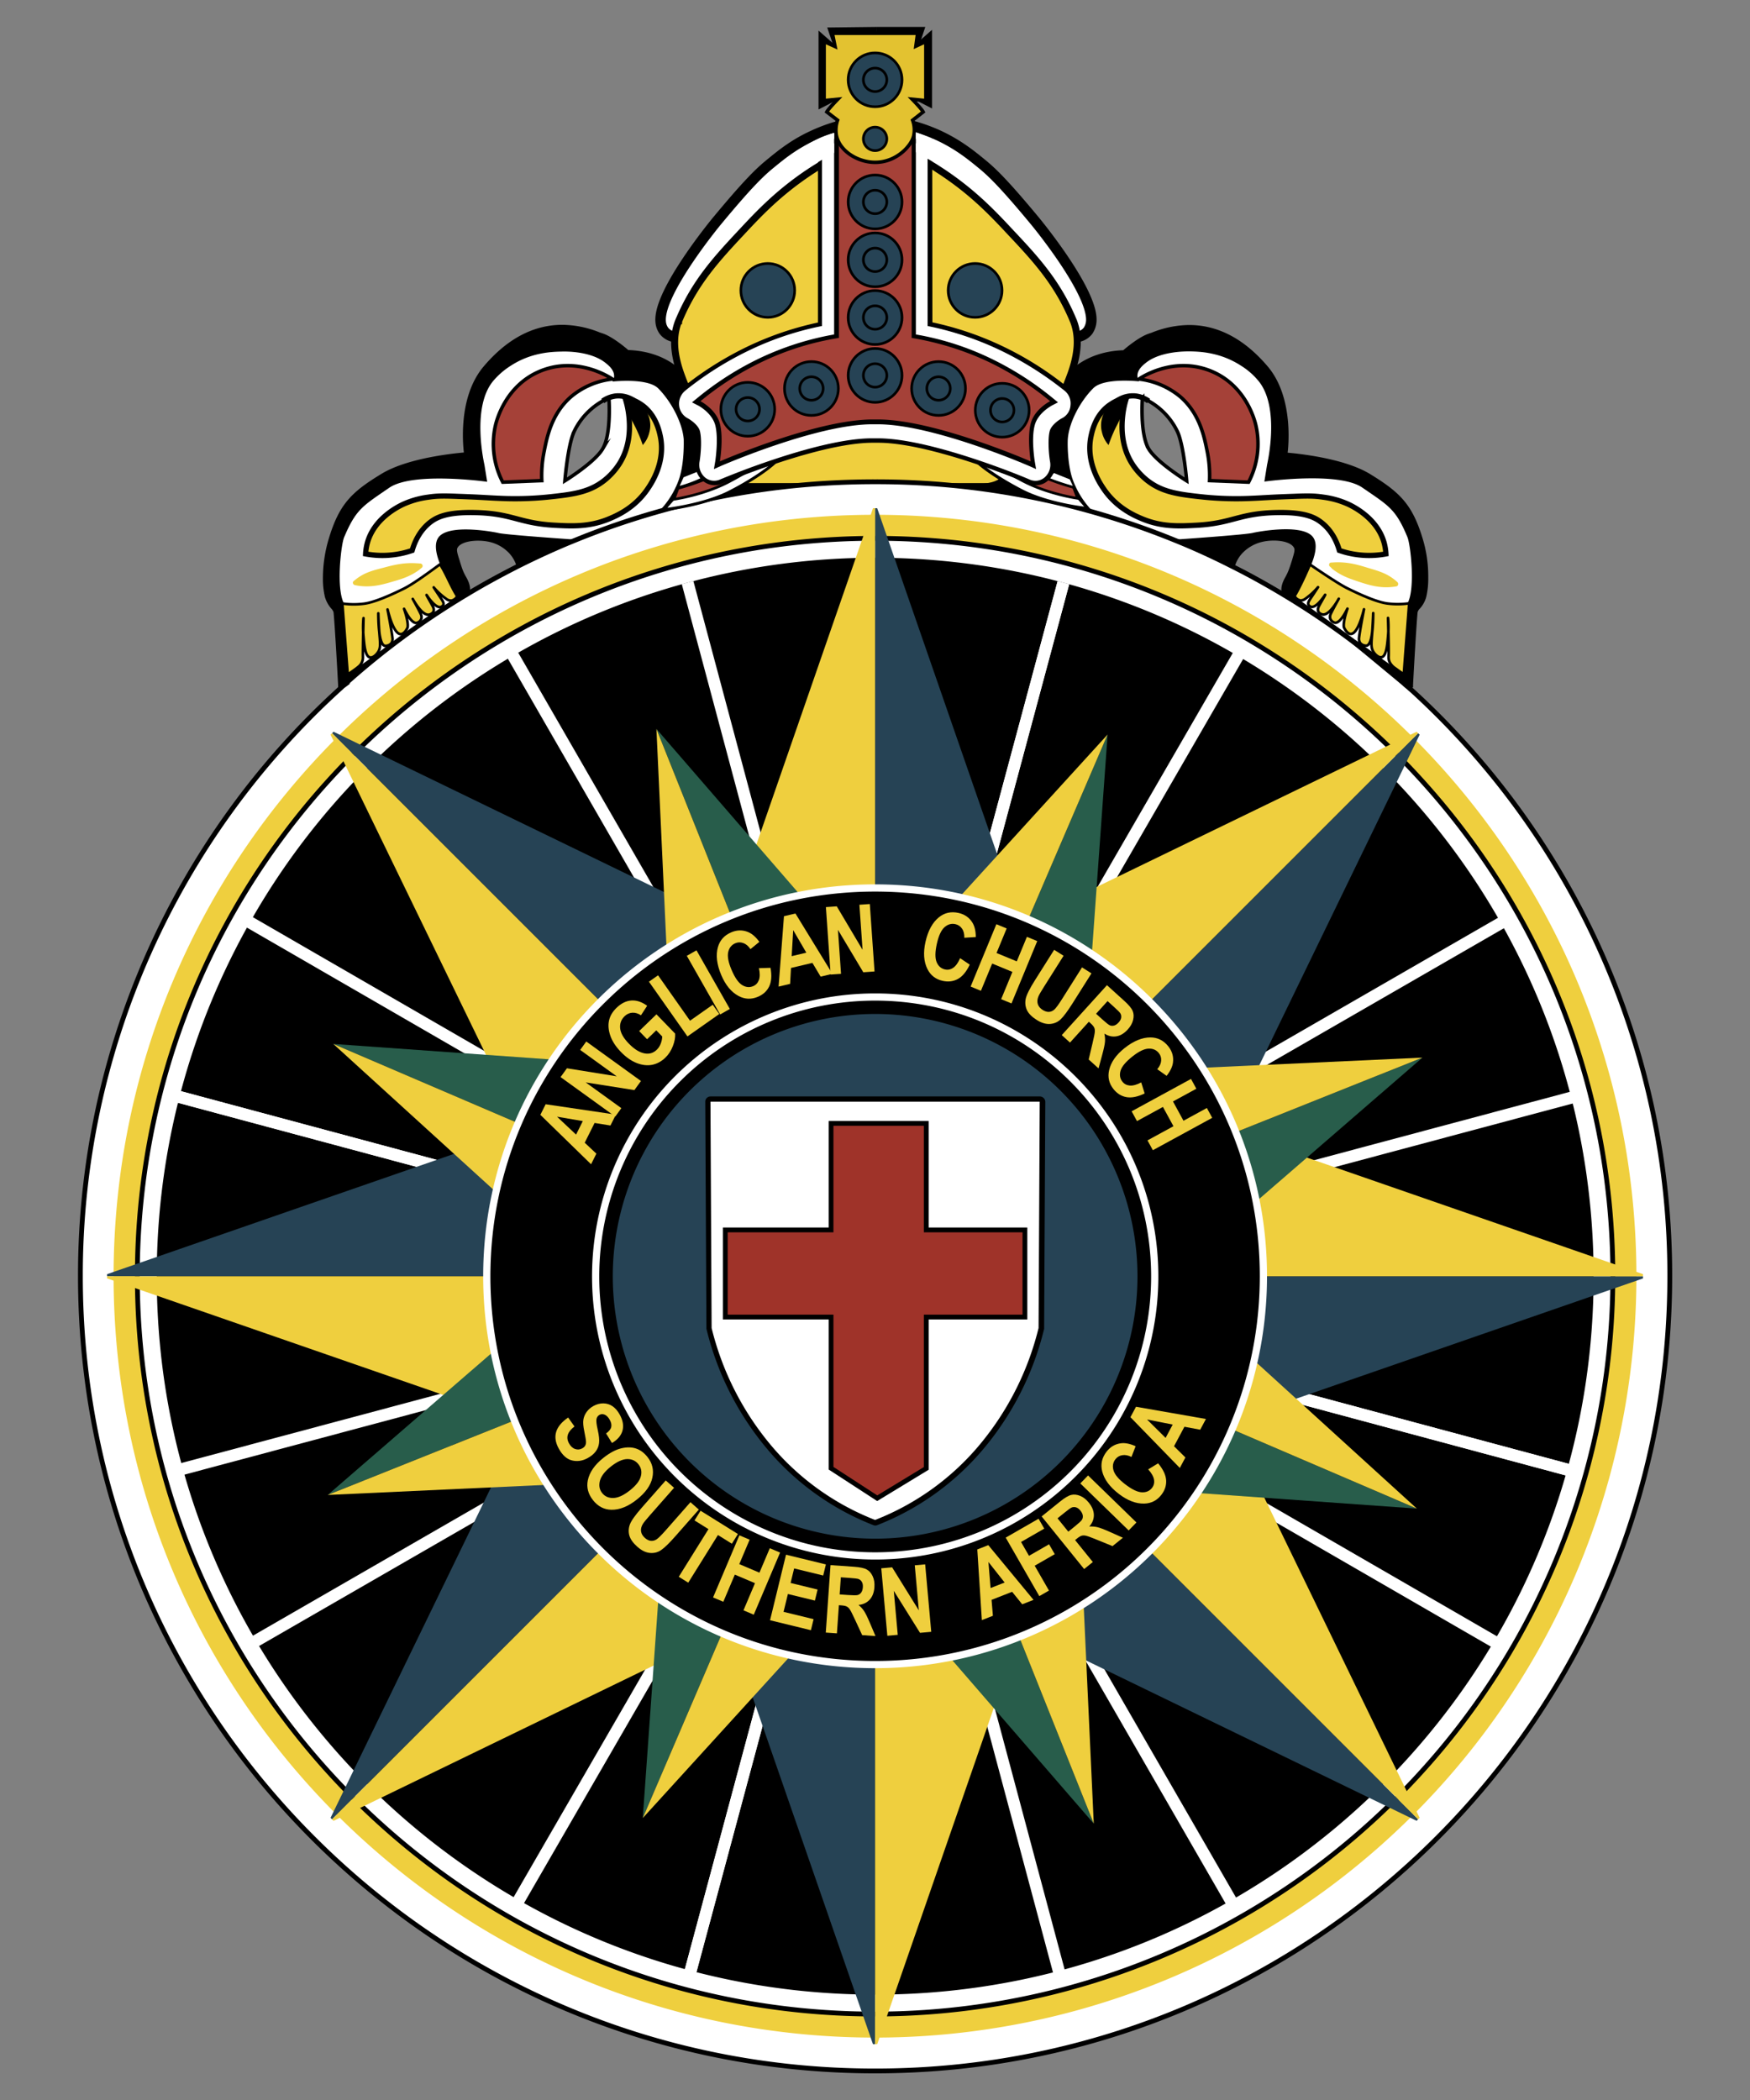 <svg xmlns="http://www.w3.org/2000/svg" id="Layer_1" width="1000" height="1200" version="1.1" viewBox="0 0 1000 1200"><rect x="0" y="0" width="1000" height="1200" fill="#808080" stroke="none"/><defs id="defs4"><style>.cls-1,.cls-40{fill:#fff}.cls-3,.cls-35,.cls-36,.cls-37,.cls-38,.cls-39,.cls-40,.cls-42{stroke:#000}.cls-3,.cls-35,.cls-36,.cls-37,.cls-39,.cls-40,.cls-42,.cls-5{stroke-miterlimit:10}.cls-37{stroke-width:2px}.cls-3,.cls-36,.cls-38,.cls-9{fill:#efcf3e}.cls-3{stroke-width:4px}.cls-39,.cls-5{fill:none}.cls-5{stroke:#fff;stroke-width:6.86px}.cls-42,.cls-8{fill:#264355}.cls-10{fill:#285d4b}.cls-35,.cls-37{fill:#a54138}.cls-35,.cls-38,.cls-42{stroke-width:1.5px}.cls-36,.cls-39{stroke-width:3px}.cls-38{stroke-linecap:round;stroke-linejoin:round}</style></defs><g id="g298" style="stroke-width:.91" transform="matrix(1.099 0 0 1.099 -159.347 -60)"><path id="path8" d="M883.9 335.1c-5.3-17.6-11.4-23.7-27.1-33.3-14-8.5-39.6-10.7-43.3-11 .5-3.7 3.3-29.1-9.9-44.9-12-14.2-25.5-21.4-40.3-21.4a52.1 52.1 0 0 0-19.1 3.9l-1.5.5c-5.2 1.7-12.3 7.8-13.3 8.7-9.6.3-17.7 3-24.2 7.8-.8.6-1.6 1.3-2.3 1.9 2.3-6.9 4.4-16.6.5-26l-.1-.3c-8.4-20-20-32.4-32.4-45.7-9.6-10.3-19.6-20.9-36-31.8-2-1.4-4-2.7-6.3-4a171.3 171.3 0 0 0-27.9-13.6l-.1-.1-.2.1a171 171 0 0 0-28.8 14.2c-1.7 1-3.5 2.2-5.4 3.4-16.4 10.8-26.4 21.5-36.1 31.8-12.4 13.2-24 25.6-32.4 45.6 0 .1-.1.1-.1.2-3.9 9.5-1.8 19.3.5 26.3a30 30 0 0 0-2.6-2.1c-6.4-4.8-14.6-7.5-24.2-7.8-1-.9-8.1-7-13.3-8.7l-1.5-.5a52.1 52.1 0 0 0-19.1-3.9c-14.8 0-28.3 7.2-40.3 21.4-13.3 15.8-10.4 41.2-9.9 44.9-3.7.3-29.3 2.5-43.3 11-15.7 9.5-21.8 15.7-27.1 33.3a71 71 0 0 0-3 19.9 40.3 40.3 0 0 0 1 9.8 15.1 15.1 0 0 0 3.1 5.7 5.94 5.94 0 0 1 1.4 2.3c.5 4 2 30.1 2.4 38v.4h557.1v-.4c.4-7.9 1.9-34 2.4-38a5 5 0 0 1 1.4-2.3 13.8 13.8 0 0 0 3.1-5.7 40.3 40.3 0 0 0 1-9.8 66.3 66.3 0 0 0-2.8-19.8zM388 363.4c.7-1.4 1-4-1.3-8.1-1.6-2.8-2.2-4.3-3.6-9-1.2-3.7-1.7-5.5-1.2-6.9 1.8-4.5 11.4-5.5 18.3-3.8a21.2 21.2 0 0 1 10.2 6 18.5 18.5 0 0 1 4.1 7.2c-9 4.6-17.8 9.4-26.5 14.6zm70.4-75.5c-4.1 7.1-19.7 16.7-19.7 16.7s1.5-18.5 4.8-25.6a35.88 35.88 0 0 1 18.1-17.5s1.4 18.6-3.2 26.4zm283.8 0c-4.6-7.9-3.2-26.4-3.2-26.4a36.07 36.07 0 0 1 18.2 17.5c3.3 7.1 4.8 25.6 4.8 25.6s-15.6-9.6-19.8-16.7zm75.4 58.4c-1.5 4.7-2 6.1-3.6 9-2.7 4.8-1.9 7.4-1 8.7-8.8-5.3-17.7-10.3-26.9-14.9a18 18 0 0 1 4.2-7.5 21.67 21.67 0 0 1 10.2-6c6.9-1.8 16.5-.8 18.3 3.8.5 1.4-.1 3.2-1.2 6.9z" style="fill:#fff;stroke:#000;stroke-width:1.82px;stroke-miterlimit:10"/><path id="path10" d="M600.4 126.4a179.4 179.4 0 0 1 27.9 13.5c2.1 1.2 4.1 2.6 6.3 4 16.4 10.9 26.4 21.5 36 31.8 12.9 13.7 24.2 26 32.3 45.5a.3.3 0 0 1 .1.2c3.9 9.4 1.9 19.2-1 27.4a34 34 0 0 1 3.5-3.1c8.2-6.2 17.6-7.5 24.1-7.7 0 0 7.8-6.9 13.3-8.7 2.6-.9 10.2-4.4 20.4-4.4 11.3 0 25.7 4.3 40 21.3s9.8 45 9.8 45 28.4 1.8 43.6 11 21.6 15.1 26.9 33a73.6 73.6 0 0 1 3 19.8 39.5 39.5 0 0 1-1 9.7c-1.1 4.5-4.3 6.2-4.5 8.1-.5 4-1.9 28.8-2.4 38.1H322.2c-.5-9.3-1.9-34.1-2.4-38.1-.2-1.9-3.4-3.6-4.5-8.1a40 40 0 0 1-1-9.7 73.6 73.6 0 0 1 3-19.8c5.4-17.9 11.8-23.9 26.9-33s43.6-11 43.6-11-4.5-28 9.8-45 28.7-21.3 40-21.3c10.2 0 17.8 3.5 20.4 4.4 5.5 1.8 13.3 8.7 13.3 8.7 6.5.2 15.9 1.6 24.1 7.7a24.4 24.4 0 0 1 3.8 3.4c-2.9-8.2-5-18.2-1.1-27.7a.3.3 0 0 1 .1-.2c8.1-19.6 19.4-31.8 32.3-45.6 9.6-10.3 19.6-20.9 36-31.8 1.8-1.2 3.6-2.3 5.4-3.4a167.5 167.5 0 0 1 28.5-14m0-.9-.3.1a176 176 0 0 0-28.9 14.2c-1.7 1-3.5 2.2-5.4 3.4-16.4 10.9-26.4 21.6-36.1 31.9-12.4 13.2-24.1 25.7-32.5 45.8a.37.37 0 0 0-.1.3c-3.7 9-2.1 18.2.1 25.1l-1.5-1.2c-6.5-4.9-14.6-7.5-24.3-7.9-1.4-1.2-8.2-7-13.4-8.7a12 12 0 0 1-1.4-.5 52.7 52.7 0 0 0-19.2-3.9c-14.9 0-28.6 7.3-40.6 21.6-13.1 15.6-10.7 39.8-10.1 44.8-5 .4-29.3 2.7-43.1 11.1-15.8 9.6-22 15.8-27.3 33.5a71.2 71.2 0 0 0-3 20 41.2 41.2 0 0 0 1.1 9.9 14.8 14.8 0 0 0 3.2 5.9 5.7 5.7 0 0 1 1.3 2.1c.5 4 2 30.1 2.4 38v.8h557.9v-.8c.4-7.9 1.9-34 2.4-38a5.7 5.7 0 0 1 1.3-2.1 14.8 14.8 0 0 0 3.2-5.9 41.7 41.7 0 0 0 1.1-9.9 71.2 71.2 0 0 0-3-20c-5.3-17.7-11.5-23.9-27.3-33.5-13.8-8.4-38-10.7-43.1-11.1.7-5 3-29.2-10.1-44.8-12.1-14.3-25.7-21.6-40.6-21.6a52.7 52.7 0 0 0-19.2 3.9c-.6.2-1.1.4-1.4.5-5.1 1.7-12 7.5-13.4 8.7-9.6.4-17.8 3-24.3 7.9-.4.3-.8.7-1.2 1 2.1-6.9 3.7-16 0-24.9l-.1-.3c-8.4-20-20.1-32.5-32.5-45.8-9.7-10.3-19.7-21-36.1-31.9-2-1.3-4-2.6-6.3-4a172.3 172.3 0 0 0-28-13.6c.1 0-.2-.1-.2-.1" style="stroke-width:.91"/><path id="path12" d="M557.7 307.1c-12.1 1.1-24.2 2.8-36.2 5.1-12.3 2.4-23.6 5.2-33.8 8.2a45.2 45.2 0 0 0 10.4-16.8c2.8-8.5 2.4-19.6 2.4-20.6-.7-8.7-6.5-19.6-13.2-26.4-5.6-5.7-23.9-3.6-23.9-3.6a4.68 4.68 0 0 0 .9-2.8c.1-3.4-3.2-5.9-4.7-7.1-7.5-5.8-19.8-5.8-22.5-5.7-5.1.1-15.9.4-26.6 7.4a39.5 39.5 0 0 0-9 7.8c-11.7 13.9-4.6 43.6-4.6 43.8l1.4 8.7s-38.5-5.4-50.9 3.1c-13.8 9.5-17.3 11.1-23.5 25.8-1.6 3.9-4.2 26.5-.1 34.3.2 4.4 1.7 31.1 2 37 0 0 57.1-40.5 57-40.7-2.4-4.3-16.2-24.3-9.2-31.3 6.5-6.4 29.2-1.9 30.4-1.6 3.1.9 34.8 3.1 40.6 3.5a3.1 3.1 0 0 1 .9.1l-30.8 14.1a1.4 1.4 0 0 0-.2-.6 17.8 17.8 0 0 0-4.1-7.2 21.67 21.67 0 0 0-10.2-6c-6.9-1.8-16.5-.8-18.3 3.8-.5 1.4 0 3.3 1.2 6.9 1.5 4.7 2 6.2 3.6 9 2.4 4.2 2 6.7 1.3 8.1a3.2 3.2 0 0 1-1.3 1.5l-27.7 19-32.5 26.9-.6.5-3.7 3s0-.8-.1-2a3.8 3.8 0 0 0-.1-1v-.5c-.5-9.3-1.9-34.1-2.4-38.1-.2-1.9-3.4-3.6-4.5-8.1a40 40 0 0 1-1-9.7 69.9 69.9 0 0 1 3-19.8c5.3-17.9 11.8-23.8 26.9-33s43.6-11 43.6-11-4.5-28 9.8-45c27.2-32.3 54.9-18.7 60.4-16.9s13.3 8.7 13.3 8.7c6.5.2 15.9 1.6 24.1 7.7a24.4 24.4 0 0 1 3.8 3.4c5.9 6.4 7.3 14.5 18.9 32.9l.9 1.5c12.1 18.8 18 21.1 21.2 21.9 5.4 1.5 15.5 1.8 17.7 1.8" style="stroke-width:.91"/><path id="path14" d="M562.1 197.5h65.2a55.82 55.82 0 0 1 55.8 55.8v54.3H511.4v-59.4a50.7 50.7 0 0 1 50.7-50.7z" class="cls-3" style="fill:#efcf3e;stroke:#000;stroke-width:3.64px;stroke-miterlimit:10"/><path id="path16" d="M1013.2 718.2c0 228.2-185 413.2-413.2 413.2s-413.2-185-413.2-413.2a412 412 0 0 1 135.4-305.9c.4-.3.7-.7 1.1-1a409.5 409.5 0 0 1 64.7-47.8c8.6-5.2 17.5-10 26.5-14.6 9.8-4.9 19.8-9.5 30-13.6a410.4 410.4 0 0 1 113.2-28.1 422 422 0 0 1 42.3-2.1 411.7 411.7 0 0 1 155.4 30.2c10.5 4.2 20.7 8.9 30.7 14 9.2 4.6 18.1 9.6 26.9 14.9a420 420 0 0 1 63.7 47.2c.6.5 1.2 1.1 1.8 1.6a411.5 411.5 0 0 1 134.7 305.2z" style="fill:#fff;stroke:#000;stroke-width:2.493px;stroke-miterlimit:10"/><path id="path18" d="M600 1095.2c-208.2 0-377-168.8-377-377s168.8-377 377-377 377 168.8 377 377a376.93 376.93 0 0 1-377 377" style="stroke-width:.91"/><path id="path20" d="M600 344.6c206.3 0 373.6 167.2 373.6 373.5s-167.2 373.6-373.5 373.6-373.6-167.1-373.6-373.5A373.51 373.51 0 0 1 600 344.6m0-6.9c-210.1 0-380.4 170.3-380.4 380.4s170.3 380.5 380.4 380.5 380.4-170.4 380.4-380.5A380.34 380.34 0 0 0 600 337.7" class="cls-1" style="fill:#fff;stroke-width:.868"/><path id="line22" d="m697.9 357.6-195.8 729.1" class="cls-5" style="fill:none;stroke:#fff;stroke-width:6.243px;stroke-miterlimit:10"/><path id="line24" d="M235.4 624.2 964.6 820" class="cls-5" style="fill:none;stroke:#fff;stroke-width:6.243px;stroke-miterlimit:10"/><path id="line26" d="M235.4 624.2 964.6 820" class="cls-5" style="fill:none;stroke:#fff;stroke-width:6.243px;stroke-miterlimit:10"/><path id="line28" d="m502.1 1086.7 195.8-729.1" class="cls-5" style="fill:none;stroke:#fff;stroke-width:6.243px;stroke-miterlimit:10"/><path id="line30" d="m235.3 819.6 729.4-195" class="cls-5" style="fill:none;stroke:#fff;stroke-width:6.243px;stroke-miterlimit:10"/><path id="line32" d="m697.5 1086.8-195-729.3" class="cls-5" style="fill:none;stroke:#fff;stroke-width:6.243px;stroke-miterlimit:10"/><path id="line34" d="m273 910.7 654-377.1" class="cls-5" style="fill:none;stroke:#fff;stroke-width:6.243px;stroke-miterlimit:10"/><path id="line36" d="m788.6 1049.1-377.1-654" class="cls-5" style="fill:none;stroke:#fff;stroke-width:6.243px;stroke-miterlimit:10"/><path id="line38" d="m411.1 1048.9 377.8-653.6" class="cls-5" style="fill:none;stroke:#fff;stroke-width:6.243px;stroke-miterlimit:10"/><path id="line40" d="M926.8 911 273.2 533.2" class="cls-5" style="fill:none;stroke:#fff;stroke-width:6.243px;stroke-miterlimit:10"/><path id="path42" d="M600 1107.8c-215.2 0-389.7-174.4-389.7-389.6s174.4-389.7 389.6-389.7 389.7 174.4 389.7 389.6A389.56 389.56 0 0 1 600 1107.8z" style="fill:none;stroke:#efcf3e;stroke-width:12.485px;stroke-miterlimit:10"/><path id="path44" d="M600 1101.8c-211.9 0-383.6-171.7-383.6-383.6S388.1 334.6 600 334.5s383.6 171.8 383.6 383.6A383.76 383.76 0 0 1 600 1101.8z" style="fill:none;stroke:#000;stroke-width:2.493px;stroke-miterlimit:10"/><path id="path46" d="M600 920.1c-111.5 0-201.9-90.4-201.9-201.9S488.5 516.3 600 516.3s201.9 90.4 201.9 201.9A201.78 201.78 0 0 1 600 920.1" style="stroke-width:.91"/><path id="polygon48" d="m401.7 647.4-204.2 70.8h204.2z" class="cls-8" style="fill:#264355;stroke-width:.868"/><path id="polygon50" d="m401.7 789-204.2-70.8h204.2z" class="cls-9" style="fill:#efcf3e;stroke-width:.868"/><path id="polygon52" d="m798.3 789 204.2-70.8H798.3z" class="cls-8" style="fill:#264355;stroke-width:.868"/><path id="polygon54" d="m798.3 647.4 204.2 70.8H798.3z" class="cls-9" style="fill:#efcf3e;stroke-width:.868"/><path id="polygon56" d="m409.8 808.4-94.4 194.4 144.4-144.4z" class="cls-8" style="fill:#264355;stroke-width:.868"/><path id="polygon58" d="m509.8 908.5-194.4 94.3 144.4-144.4z" class="cls-9" style="fill:#efcf3e;stroke-width:.868"/><path id="polygon60" d="m790.3 628 94.3-194.4L740.2 578z" class="cls-8" style="fill:#264355;stroke-width:.868"/><path id="polygon62" d="m690.2 527.9 194.4-94.3L740.2 578z" class="cls-9" style="fill:#efcf3e;stroke-width:.868"/><path id="polygon64" d="m509.8 527.9-194.4-94.3L459.8 578z" class="cls-8" style="fill:#264355;stroke-width:.868"/><path id="polygon66" d="m409.8 628-94.4-194.4L459.8 578z" class="cls-9" style="fill:#efcf3e;stroke-width:.868"/><path id="polygon68" d="m690.2 908.5 194.4 94.3-144.4-144.4z" class="cls-8" style="fill:#264355;stroke-width:.868"/><path id="polygon70" d="m790.3 808.4 94.3 194.4-144.4-144.4z" class="cls-9" style="fill:#efcf3e;stroke-width:.868"/><path id="polygon72" d="m529.2 916.5 70.8 204.2V916.5z" class="cls-8" style="fill:#264355;stroke-width:.868"/><path id="polygon74" d="M670.8 916.5 600 1120.7V916.5z" class="cls-9" style="fill:#efcf3e;stroke-width:.868"/><path id="polygon76" d="M670.8 519.9 600 315.7v204.2z" class="cls-8" style="fill:#264355;stroke-width:.868"/><path id="polygon78" d="M529.2 519.9 600 315.7v204.2z" class="cls-9" style="fill:#efcf3e;stroke-width:.868"/><path id="polygon80" d="M439.8 724.2 315.4 831.9l144.4-57.7z" class="cls-10" style="fill:#285d4b;stroke-width:.868"/><path id="polygon82" d="m760.2 712.2 124.4-107.7-144.4 57.7z" class="cls-10" style="fill:#285d4b;stroke-width:.868"/><path id="polygon84" d="m606 878.4 107.7 124.4L656 858.4z" class="cls-10" style="fill:#285d4b;stroke-width:.868"/><path id="polygon86" d="M594 558 486.3 433.6 544 578z" class="cls-10" style="fill:#285d4b;stroke-width:.868"/><path id="polygon88" d="m490.9 835.7-11.7 164.2L540.5 857z" class="cls-10" style="fill:#285d4b;stroke-width:.868"/><path id="polygon90" d="m709.1 600.7 11.8-164.2-61.4 142.9z" class="cls-10" style="fill:#285d4b;stroke-width:.868"/><path id="polygon92" d="m482.5 609.1-164.2-11.7 143 61.3z" class="cls-10" style="fill:#285d4b;stroke-width:.868"/><path id="polygon94" d="M717.5 827.3 881.7 839l-142.9-61.3z" class="cls-10" style="fill:#285d4b;stroke-width:.868"/><path id="polygon96" d="m479.8 824.3-164.4 7.6 144.4-57.7z" class="cls-9" style="fill:#efcf3e;stroke-width:.868"/><path id="polygon98" d="m720.2 612.1 164.4-7.6-144.4 57.7z" class="cls-9" style="fill:#efcf3e;stroke-width:.868"/><path id="polygon100" d="m706.1 838.4 7.6 164.4L656 858.4z" class="cls-9" style="fill:#efcf3e;stroke-width:.868"/><path id="polygon102" d="m493.9 598-7.6-164.4L544 578z" class="cls-9" style="fill:#efcf3e;stroke-width:.868"/><path id="polygon104" d="M590 878.2 479.2 999.9 540.5 857z" class="cls-9" style="fill:#efcf3e;stroke-width:.868"/><path id="polygon106" d="m610 558.2 110.9-121.7-61.4 142.9z" class="cls-9" style="fill:#efcf3e;stroke-width:.868"/><path id="polygon108" d="M440 708.2 318.3 597.4l143 61.3z" class="cls-9" style="fill:#efcf3e;stroke-width:.868"/><path id="polygon110" d="M760 728.2 881.7 839l-142.9-61.3z" class="cls-9" style="fill:#efcf3e;stroke-width:.868"/><path id="path112" d="M600 920.1c-111.5 0-201.9-90.4-201.9-201.9S488.5 516.3 600 516.3s201.9 90.4 201.9 201.9A201.78 201.78 0 0 1 600 920.1z" style="stroke:#fff;stroke-width:3.749px;stroke-miterlimit:10"/><g id="g529" style="stroke-width:.91"><path id="path470" d="m465.226 634.153-2.825 5.65-8.25-1.318-5.136 10.272 6.066 5.682-2.761 5.521-26.362-25.704 2.75-5.499zm-17.195 3.358-13.407-2.29 9.897 9.309z" style="font-size:49px;font-family:ArialNarrow,Arial;letter-spacing:-.04em;fill:#efcf3e;stroke-width:.91"/><path id="path467" d="m464.9 635.165-28.437-20.532 3.306-4.578 25.881 4.168-18.99-13.712 3.165-4.384 28.437 20.533-3.417 4.733-25.323-4.001 18.544 13.39z" style="font-size:49px;font-family:ArialNarrow,Arial;fill:#efcf3e;stroke-width:.91"/><path id="path464" d="m481.44 594.945-4.11-4.246 8.989-8.705 9.72 10.038q.19 2.913-1.187 6.478t-3.886 5.995q-3.06 2.963-6.845 3.731-3.803.751-8.074-.908-4.27-1.693-8.198-5.749-4.028-4.16-5.516-8.447-1.47-4.305-.685-7.896.802-3.608 3.879-6.587 3.695-3.579 7.743-3.835 4.049-.29 8.213 2.737l-3.21 4.94q-2.344-1.493-4.58-1.326t-3.955 1.832q-2.665 2.58-2.3 6.257.347 3.66 4.458 7.906 4.41 4.555 8.495 5.196 3.51.564 6.123-1.966 1.22-1.182 1.977-3.014.758-1.866.824-3.862l-3.096-3.197z" style="font-size:49px;font-family:ArialNarrow,Arial;fill:#efcf3e;stroke-width:.91"/><path id="path461" d="m502.434 593.484-20.018-28.451 4.735-3.332 16.618 23.618 11.819-8.316 3.4 4.834z" style="font-size:49px;font-family:ArialNarrow,Arial;letter-spacing:-.03em;fill:#efcf3e;stroke-width:.91"/><path id="path458" d="M519.442 582.07 502.1 551.58l5.033-2.863 17.34 30.49z" style="font-size:49px;font-family:ArialNarrow,Arial;fill:#efcf3e;stroke-width:.91"/><path id="path455" d="m539.598 558.006 6.026-.187q1.082 5.933-.675 9.639-1.766 3.683-5.887 5.427-5.178 2.192-10.082-.435-5.651-3.038-8.962-10.86-3.497-8.263-1.75-14.51 1.523-5.425 6.987-7.738 4.451-1.883 8.735-.111 3.05 1.255 5.842 5.088l-4.635 3.78q-1.617-2.408-3.724-3.152-2.096-.776-4.145.091-2.93 1.24-3.7 4.58-.768 3.339 1.722 9.222 2.583 6.103 5.48 7.916t5.785.592q2.115-.895 2.967-3.179.843-2.305.016-6.163" style="font-size:49px;font-family:ArialNarrow,Arial;fill:#efcf3e;stroke-width:.91"/><path id="path452" d="m577.809 560.943-6.127 1.453-4.27-7.15-11.14 2.641-.464 8.273-5.988 1.42 2.794-36.598 5.965-1.415zm-13.566-11-6.823-11.718-.789 13.523z" style="font-size:49px;font-family:ArialNarrow,Arial;letter-spacing:-.04em;fill:#efcf3e;stroke-width:.907"/><path id="path449" d="m576.88 561.32-2.455-35.075 5.647-.395 13.411 22.6-1.64-23.424 5.408-.378 2.455 35.075-5.838.409-13.181-22.063 1.601 22.873z" style="font-size:49px;font-family:ArialNarrow,Arial;fill:#efcf3e;stroke-width:.912"/><path id="path446" d="m644.21 552.805 5.008 3.356q-2.574 5.455-6.16 7.445-3.58 1.966-7.946.986-5.486-1.232-7.945-6.223-2.826-5.76-.964-14.047 1.966-8.754 7.023-12.817 4.397-3.525 10.186-2.224 4.715 1.06 7.167 4.994 1.75 2.796 1.789 7.537l-5.97.376q.087-2.898-1.193-4.731-1.252-1.85-3.423-2.338-3.105-.698-5.674 1.57t-3.97 8.5q-1.452 6.466-.151 9.628 1.3 3.16 4.359 3.848 2.24.503 4.263-.857 2.027-1.384 3.6-5.003" style="font-size:49px;font-family:ArialNarrow,Arial;fill:#efcf3e;stroke-width:.91"/><path id="path443" d="m649.67 567.563 13.389-32.419 5.351 2.21-5.27 12.76 10.527 4.347 5.27-12.76 5.373 2.22-13.388 32.419-5.374-2.22 5.854-14.174-10.526-4.348-5.854 14.176z" style="font-size:49px;font-family:ArialNarrow,Arial;fill:#efcf3e;stroke-width:.91"/><path id="path440" d="m693.105 548.455 4.895 3.092-10.142 16.063q-2.364 3.742-2.897 4.99-.915 2.167-.379 4.005.557 1.852 2.56 3.116 1.7 1.073 3.244 1.002 1.558-.092 2.786-1.184 1.26-1.1 4.058-5.53l10.36-16.407 4.915 3.104-9.836 15.577q-3.768 5.968-6.102 8.23-2.3 2.254-5.593 2.495-3.26.233-6.922-2.079-3.803-2.401-5.092-5.11-1.255-2.718-.668-5.8.62-3.088 4.823-9.744z" style="font-size:49px;font-family:ArialNarrow,Arial;fill:#efcf3e;stroke-width:.91"/><path id="path437" d="m697.058 592.802 23.5-25.956 9.047 8.192q3.47 3.141 4.317 5.196.862 2.037.247 4.638-.6 2.583-2.78 4.99-2.756 3.046-5.91 3.575-3.134.544-6.258-1.414.483 2.242.312 4.245-.155 1.986-1.354 6.442l-2 7.404-5.117-4.632 1.998-8.47q1.091-4.585 1.179-5.892.103-1.324-.313-2.216-.4-.91-1.888-2.257l-.885-.801-9.81 10.835zm17.846-11.1 3.187 2.886q2.921 2.645 3.942 3.118 1.038.456 2.239.126t2.37-1.623q1.123-1.239 1.3-2.431.194-1.21-.4-2.263-.425-.74-3.31-3.353l-3.365-3.046z" style="font-size:49px;font-family:ArialNarrow,Arial;fill:#efcf3e;stroke-width:.908"/><path id="path434" d="m738.37 617.401 1.789 5.736q-5.407 2.622-9.433 1.925-4.008-.713-6.782-4.203-3.486-4.385-2.274-9.795 1.408-6.235 8.033-11.501 6.999-5.563 13.462-5.554 5.614.014 9.293 4.642 2.997 3.77 2.439 8.355-.39 3.264-3.324 6.967l-4.867-3.441q1.88-2.194 2.032-4.417.186-2.218-1.194-3.954-1.973-2.482-5.384-2.329-3.41.154-8.393 4.114-5.17 4.11-6.137 7.375-.967 3.266.976 5.71 1.424 1.792 3.844 2 2.438.195 5.92-1.63" style="font-size:49px;font-family:ArialNarrow,Arial;fill:#efcf3e;stroke-width:.907"/><path id="path431" d="m733.393 632.42 30.866-16.836 2.779 5.095-12.149 6.626 5.467 10.022 12.149-6.626 2.79 5.116-30.866 16.836-2.79-5.116 13.495-7.361-5.466-10.023-13.496 7.362z" style="font-size:49px;font-family:ArialNarrow,Arial;fill:#efcf3e;stroke-width:.912"/><path id="path389" d="m440.401 791.65 3.311 4.652q-5.438 4.068-2.887 8.727 1.264 2.308 3.184 2.975 1.941.656 3.725-.32 1.05-.575 1.531-1.439.482-.864.427-2.06-.035-1.21-.91-5.449-.795-3.793-.468-5.936t1.7-4.068q1.407-1.915 3.569-3.099 2.518-1.379 5.153-1.348 2.647.05 4.778 1.503 2.132 1.451 3.752 4.41 2.435 4.45 1.39 8.268-1.047 3.819-5.458 6.425l-3.064-4.95q2.292-1.692 2.67-3.345.377-1.652-.749-3.709-1.126-2.056-2.595-2.697-1.47-.642-2.75.06-1.26.689-1.568 2.167-.309 1.479.65 5.672.99 4.45.683 6.827-.275 2.388-1.733 4.359-1.436 1.96-4.206 3.476-4.009 2.194-8.093 1.212-4.072-.962-6.945-6.209-5.078-9.276 4.903-16.104" style="font-size:49px;font-family:ArialNarrow,Arial;fill:#efcf3e;stroke-width:.91"/><path id="path392" d="M458.68 812.651q4.889-3.886 9.185-4.956 4.33-1.066 7.732.035 3.404 1.102 6.044 4.424 3.827 4.814 2.554 10.76-1.259 5.964-8.052 11.364-6.867 5.459-13.282 5.32-5.655-.104-9.497-4.937-3.871-4.871-2.734-10.374 1.312-6.28 8.05-11.636m3.894 4.517q-4.721 3.753-5.667 7.429-.928 3.66 1.179 6.31 2.121 2.67 5.848 2.57 3.746-.116 8.598-3.972 4.759-3.783 5.671-7.31.927-3.508-1.269-6.27t-5.87-2.673q-3.675.09-8.49 3.916" style="font-size:49px;font-family:ArialNarrow,Arial;fill:#efcf3e;stroke-width:.907"/><path id="path395" d="m491.143 824.359 4.342 3.82-12.538 14.249q-2.92 3.32-3.644 4.466-1.244 1.994-1.005 3.892.258 1.915 2.035 3.478 1.507 1.326 3.042 1.5 1.551.154 2.934-.73 1.417-.886 4.876-4.816l12.806-14.553 4.36 3.837-12.159 13.817q-4.658 5.294-7.317 7.157-2.624 1.861-5.911 1.58-3.253-.284-6.501-3.142-3.373-2.968-4.218-5.845-.81-2.878.255-5.825 1.1-2.95 6.294-8.853z" style="font-size:49px;font-family:ArialNarrow,Arial;fill:#efcf3e;stroke-width:.909"/><path id="path398" d="m497.922 874.444 15.445-24.77-7.26-4.528 3.145-5.043 19.422 12.11-3.145 5.043-7.24-4.514-15.445 24.77z" style="font-size:49px;font-family:ArialNarrow,Arial;letter-spacing:-.01em;fill:#efcf3e;stroke-width:.912"/><path id="path401" d="m515.75 885.188 13.688-32.294 5.33 2.26-5.387 12.71 10.486 4.445 5.387-12.71 5.353 2.268-13.688 32.294-5.353-2.269 5.985-14.12-10.486-4.444-5.985 14.12z" style="font-size:49px;font-family:ArialNarrow,Arial;fill:#efcf3e;stroke-width:.91"/><path id="path404" d="m545.38 897.047 8.306-34.077 20.735 5.054-1.405 5.765-15.11-3.683-1.841 7.554 14.04 3.423-1.4 5.742-14.04-3.423-2.26 9.275 15.62 3.808-1.4 5.741z" style="font-size:49px;font-family:ArialNarrow,Arial;fill:#efcf3e;stroke-width:.91"/><path id="path407" d="m574.363 903.456 2.455-35.075 12.226.856q4.69.328 6.632 1.426 1.945 1.073 3.073 3.509 1.13 2.41.902 5.665-.289 4.115-2.45 6.488-2.138 2.375-5.82 2.766 1.772 1.47 2.88 3.16 1.11 1.664 2.928 5.927l3.014 7.087-6.915-.484-3.677-7.927q-1.983-4.299-2.724-5.384-.74-1.11-1.622-1.556-.881-.47-2.89-.612l-1.197-.083-1.025 14.642zm7.207-19.836 4.306.302q3.948.276 5.048.016 1.102-.283 1.846-1.289.743-1.006.866-2.752.117-1.675-.483-2.727-.598-1.076-1.72-1.539-.794-.32-4.694-.593l-4.546-.318z" style="font-size:49px;font-family:ArialNarrow,Arial;fill:#efcf3e;stroke-width:.912"/><path id="path410" d="m606.37 905.12-3.156-35.074 5.646-.509 13.88 22.364-2.108-23.423 5.407-.487 3.157 35.076-5.838.525-13.639-21.83 2.059 22.872z" style="font-size:49px;font-family:ArialNarrow,Arial;fill:#efcf3e;stroke-width:.914"/><path id="path413" d="m682.375 886.452-5.88 2.304-5.247-6.5-10.692 4.19.701 8.282-5.747 2.252-2.373-36.743 5.725-2.243zm-15.02-9.018-8.425-10.678 1.118 13.541z" style="font-size:49px;font-family:ArialNarrow,Arial;letter-spacing:-.04em;fill:#efcf3e;stroke-width:.91"/><path id="path416" d="m685.392 884.502-17.48-30.41 17.093-9.825 2.957 5.145-12.072 6.939 4.137 7.198 10.434-5.998 2.957 5.145-10.434 5.997 7.428 12.923z" style="font-size:49px;font-family:ArialNarrow,Arial;fill:#efcf3e;stroke-width:.91"/><path id="path419" d="m708.695 870.426-22.097-27.359 9.536-7.702q3.658-2.954 5.829-3.474 2.155-.538 4.64.476 2.47.997 4.52 3.535 2.593 3.21 2.626 6.42.053 3.196-2.377 5.99 2.3-.13 4.261.352 1.947.463 6.182 2.346l7.036 3.137-5.394 4.356-8.093-3.3q-4.38-1.797-5.663-2.087-1.298-.308-2.248-.034-.965.255-2.533 1.521l-.933.754 9.225 11.421zm-8.235-19.436 3.359-2.713q3.08-2.487 3.708-3.427.614-.958.473-2.201-.14-1.243-1.241-2.606-1.055-1.306-2.21-1.668-1.172-.38-2.308.045-.8.307-3.843 2.764l-3.546 2.864z" style="font-size:49px;font-family:ArialNarrow,Arial;fill:#efcf3e;stroke-width:.912"/><path id="path422" d="m731.848 850.357-25.15-24.449 4.036-4.151 25.15 24.448z" style="font-size:49px;font-family:ArialNarrow,Arial;fill:#efcf3e;stroke-width:.91"/><path id="path425" d="m742.01 818.589 5.15-3.134q3.868 4.629 4.166 8.719.279 4.075-2.446 7.624-3.424 4.46-8.987 4.593-6.414.142-13.15-5.03-7.117-5.465-8.677-11.761-1.35-5.471 2.264-10.177 2.944-3.834 7.544-4.403 3.273-.413 7.592 1.545l-2.17 5.575q-2.593-1.298-4.794-.907-2.205.358-3.56 2.123-1.938 2.524-.96 5.808.976 3.285 6.043 7.175 5.257 4.037 8.672 4.185 3.415.15 5.324-2.337 1.399-1.821 1.014-4.228-.403-2.421-3.025-5.37" style="font-size:49px;font-family:ArialNarrow,Arial;fill:#efcf3e;stroke-width:.91"/><path id="path428" d="m772.022 792.402-2.973 5.573-8.212-1.534-5.406 10.133 5.915 5.84-2.906 5.446-25.676-26.39 2.894-5.424zm-17.278 2.904-13.341-2.643 9.647 9.567z" style="font-size:49px;font-family:ArialNarrow,Arial;letter-spacing:-.04em;fill:#efcf3e;stroke-width:.91"/></g><path id="path170" d="M600 1120.7c-222.3 0-402.5-180.2-402.5-402.5S377.7 315.7 600 315.7s402.5 180.2 402.5 402.5A402.54 402.54 0 0 1 600 1120.7z" class="cls-5" style="fill:none;stroke:#fff;stroke-width:6.243px;stroke-miterlimit:10"/><path id="path172" d="M600 1120.7c-222.3 0-402.5-180.2-402.5-402.5S377.7 315.7 600 315.7s402.5 180.2 402.5 402.5A402.54 402.54 0 0 1 600 1120.7z" class="cls-5" style="fill:none;stroke:#fff;stroke-width:6.243px;stroke-miterlimit:10"/><path id="path174" d="M600 856.5a138.28 138.28 0 1 1 97.8-40.5 138.28 138.28 0 0 1-97.8 40.5z" style="fill:#264355;stroke:#000;stroke-width:3.749px;stroke-miterlimit:10"/><path id="path176" d="M600 846.3a.9.9 0 0 1-.5-.1 136.46 136.46 0 0 1-53.6-37.9 151.74 151.74 0 0 1-32.3-62.9v-.3l-.6-117.7a1.37 1.37 0 0 1 1.4-1.4h171.2a1.37 1.37 0 0 1 1.4 1.4l-.6 117.7v.3a153.54 153.54 0 0 1-32.3 62.9 136.46 136.46 0 0 1-53.6 37.9.75.75 0 0 1-.5.1" class="cls-1" style="fill:#fff;stroke-width:.868"/><path id="path178" d="m685.6 627.4-.6 117.7a150.7 150.7 0 0 1-32 62.3 134.5 134.5 0 0 1-53 37.5 134.5 134.5 0 0 1-53-37.5 150.7 150.7 0 0 1-32-62.3l-.6-117.7zm0-2.7H514.4a2.71 2.71 0 0 0-2.7 2.8l.6 117.7a2 2 0 0 0 .1.7 153 153 0 0 0 32.6 63.4 137.36 137.36 0 0 0 54.1 38.3 2.6 2.6 0 0 0 2 0 137.36 137.36 0 0 0 54.1-38.3 153 153 0 0 0 32.6-63.4 1.5 1.5 0 0 0 .1-.7v-1.6l.6-116.2a2.87 2.87 0 0 0-2.9-2.7m0 5.5" style="stroke-width:.91"/><path id="path180" d="M677.9 694.1v45.3h-51.3v78.7l-25.5 15.5-24-15.6v-78.6h-55v-45.3h55v-55.4h49.5v55.4z" style="fill:#9f3329;stroke:#000;stroke-width:2.493px;stroke-miterlimit:10"/><path id="path182" d="M600 863.6a145.3 145.3 0 0 1 0-290.6c80.2 0 145.4 65 145.4 145.3A145.27 145.27 0 0 1 600 863.6z" style="fill:none;stroke:#fff;stroke-width:3.749px;stroke-miterlimit:10"/><path id="path184" d="M492 319.3a1 1 0 0 1-.7-.4 1 1 0 0 1 .1-.9l5-5.6a.52.52 0 0 1 .4-.2c.1 0 15.3-3.7 27.4-10.8a124 124 0 0 0 15.5-10.5l.1-.1c.3-.1 7.5-3.8 10.6-3.8a1.93 1.93 0 0 1 1.8.8 2.56 2.56 0 0 1 0 2.1c-2.4 5.6-16.1 14.6-27.9 20.6-13.1 6.7-32 8.9-32.2 8.9z" class="cls-1" style="fill:#fff;stroke-width:.868"/><path id="path186" d="M550.5 287.7c1.1 0 1.6.5 1 1.8-2.1 4.9-14.4 13.5-27.5 20.2s-32 8.9-32 8.9l5-5.7s15.3-3.6 27.6-10.8a119 119 0 0 0 15.6-10.6s7.4-3.8 10.3-3.8m0-1.5c-3.3 0-10.2 3.5-11 3.9-.1.1-.2.1-.3.2a134 134 0 0 1-15.4 10.4c-12 7-27.1 10.6-27.2 10.7a1.37 1.37 0 0 0-.8.5l-5 5.7a1.54 1.54 0 0 0 .1 2.1 1.8 1.8 0 0 0 1 .4h.2c.8-.1 19.3-2.3 32.5-9 12.2-6.3 25.7-15.1 28.2-20.9a2.8 2.8 0 0 0 0-2.8 2.45 2.45 0 0 0-2.3-1.2" style="stroke-width:.91"/><path id="path188" d="m497.5 308.5-2.1 5.7s15.1-2.1 28.2-8.9 25.4-15.3 27.5-20.2-11.3 2-11.3 2a129.6 129.6 0 0 1-15.6 10.6c-12.3 7.2-26.7 10.8-26.7 10.8z" class="cls-35" style="fill:#a54138;stroke:#000;stroke-width:1.365px;stroke-miterlimit:10"/><path id="path198" d="M470 261.5a47.4 47.4 0 0 1 2.1 10.6c.6 6.8 0 15.7-5.1 23.7a35.8 35.8 0 0 1-7.3 8.2c-8.2 6.7-17 7.7-30.3 9.1a171 171 0 0 1-24.8.6c-5.3-.2-9.6-.6-21.4-1-7.5-.3-10.9-.3-15.5.4a45.5 45.5 0 0 0-13.5 3.9c-2.4 1.2-14.7 7.2-18.2 19.9a28 28 0 0 0-.9 5.7 47.4 47.4 0 0 0 24.2-1.8c1.1-3.8 3.6-10.3 9.7-14.9 3.5-2.6 8.9-5.1 22.9-4.8 19.5.4 22.9 5.6 41.5 6.6 9.2.5 17.9.9 28-3.2 4.1-1.7 13.6-5.7 20.4-15.8 1.9-2.8 9.4-13.9 6.5-27.4-.6-2.8-2.5-11.7-10.4-16.7a20.1 20.1 0 0 0-7.9-3.1z" class="cls-36" style="fill:#efcf3e;stroke:#000;stroke-width:2.73px;stroke-miterlimit:10"/><path id="path202" d="M463.4 251.7c-1.5-1-17.8-11.7-36.6-4.5s-23.6 26-24.2 28.6a43.1 43.1 0 0 0 3.8 29.5l20.3-.8a63.3 63.3 0 0 1 1.2-15.1c1.5-7.6 3.9-19.8 14.1-28.6a40.3 40.3 0 0 1 21.4-9.1z" class="cls-37" style="fill:#a54138;stroke:#000;stroke-width:1.82px;stroke-miterlimit:10"/><path id="path204" d="M373.8 348c-6.7 4.9-13.8 10.1-18.7 12.6-12.9 6.4-18.5 7.6-20.9 7.9a42 42 0 0 1-11.2-.1l2.8 36.9c1.8-1.2 3.3-2.3 4.4-3.1 1.7-1.3 2.4-2 2.9-3.1a6 6 0 0 0 .6-2.7c-.1-3.8.3-20.4.3-20.4a51.3 51.3 0 0 0 0 9.6c.4 4.6.9 10.2 3.3 10.8 1.5.4 3.3-1.3 4.1-2.5 1.8-2.5 1.2-5.1.7-12.1-.1-2-.3-4.8-.4-8.3.1 14.4 2.1 16.6 3.4 16.9a4 4 0 0 0 3.4-1.4 4 4 0 0 0 .6-2.2c-.2-3.1-2.6-15.3-2.6-15.3.5 2 3.2 12.9 6.9 12.8 1.5 0 2.9-2 3.5-3.4 0 0 .8-2.1-1.8-9.7-.2-.6 3.3 7.5 6.4 7.3a3.38 3.38 0 0 0 2.6-2.3 3.7 3.7 0 0 0-.4-2.5c-1.5-3.1-4.1-7.7-4.1-7.7s4.7 8.8 8.4 8.2a3.74 3.74 0 0 0 2.3-1.4 3 3 0 0 0 0-2.3c-.1-.6-4.3-7.6-3.4-6.4.3.5 4.5 6.9 7.3 6.1a2.37 2.37 0 0 0 1.3-1.1c.4-1-.4-2.2-1.5-3.8-.8-1.2-2-3-3.5-5.3a36 36 0 0 0 6.4 5.9 4.2 4.2 0 0 0 2.8 1 4.39 4.39 0 0 0 3-2.3c-3.2-5-5.7-11.7-8.9-16.6" class="cls-38" style="fill:#efcf3e;stroke:#000;stroke-width:1.365px;stroke-linecap:round;stroke-linejoin:round"/><path id="path208" d="M364.3 349.8a1.25 1.25 0 0 0 .2-1.7 1.35 1.35 0 0 0-.9-.5c-.5 0-1-.1-1.6-.1-6.9-.5-12.1.8-17.7 2.3-5.9 1.5-9.8 2.6-14 5.8-.5.4-1 .8-1.4 1.1a1.15 1.15 0 0 0-.1 1.7 1 1 0 0 0 .7.4c.4.1.9.2 1.4.3 7 1.1 12.5-.4 18.3-2.1 4.5-1.3 9-2.6 13.9-6.2a10.6 10.6 0 0 1 1.2-1" class="cls-9" style="fill:#efcf3e;stroke-width:.868"/><path id="path210" d="M730.7 261.5a47.4 47.4 0 0 0-2.1 10.6c-.6 6.8 0 15.7 5.1 23.7a35.8 35.8 0 0 0 7.3 8.2c8.2 6.7 17.1 7.7 30.3 9.1a171 171 0 0 0 24.8.6c5.3-.2 9.6-.6 21.4-1 7.5-.3 10.9-.3 15.5.4a45.5 45.5 0 0 1 13.5 3.9c2.4 1.2 14.7 7.2 18.2 19.9a28 28 0 0 1 .9 5.7 47.4 47.4 0 0 1-24.2-1.8c-1.1-3.8-3.6-10.3-9.8-14.9-3.5-2.6-8.9-5.1-22.9-4.8-19.5.4-22.9 5.6-41.5 6.6-9.2.5-17.9.9-28-3.2-4.1-1.7-13.6-5.7-20.4-15.8-1.9-2.8-9.4-13.9-6.5-27.4.6-2.8 2.5-11.7 10.5-16.7a19.5 19.5 0 0 1 7.9-3.1z" class="cls-36" style="fill:#efcf3e;stroke:#000;stroke-width:2.73px;stroke-miterlimit:10"/><path id="path212" d="M721.4 286a78 78 0 0 1 3.4-8.4c1.8-3.7 3-5.5 4-8.9a23.1 23.1 0 0 0 1-6.4c-.7.1-7.6 1.1-10.8 7.1a14.1 14.1 0 0 0-1 10.1 15 15 0 0 0 3.4 6.5" style="stroke-width:.91"/><path id="path214" d="M886.5 355a39.5 39.5 0 0 1-1 9.7c-1.1 4.5-4.3 6.2-4.5 8.1-.5 4-1.9 28.8-2.4 38.1v.4c0 .6-.1 1.2-.1 1.6-.1 1-.1 1.5-.1 1.5l-3.8-3.1-.4-.4-32.5-26.9-27.7-19a3.8 3.8 0 0 1-1-1c-.9-1.3-1.7-3.9 1-8.7a36.3 36.3 0 0 0 3.6-9c1.2-3.7 1.7-5.5 1.2-6.9-1.7-4.5-11.4-5.5-18.3-3.8a21.2 21.2 0 0 0-10.2 6 18 18 0 0 0-4.2 7.5c0 .1-.1.2-.1.3l-30.8-14.2h.2c2.9-.2 38.1-2.6 41.3-3.6 1.2-.3 23.9-4.8 30.4 1.6 7 7-6.7 27-9.2 31.3-.1.2 57 40.7 57 40.7.3-5.9 1.8-32.6 2-37 4.1-7.8 1.5-30.4-.1-34.3-6.1-14.7-9.7-16.3-23.5-25.8-12.4-8.5-50.9-3.1-50.9-3.1l1.4-8.7c0-.2 7.1-29.9-4.6-43.8a37.2 37.2 0 0 0-9-7.8c-10.8-7-21.5-7.3-26.6-7.4-2.7 0-15 0-22.5 5.7-1.5 1.2-4.8 3.7-4.7 7.1a5.47 5.47 0 0 0 .9 2.8s-18.3-2.1-23.9 3.6c-6.8 6.8-12.6 17.8-13.2 26.4-.1 1-.4 12.1 2.4 20.6a46.5 46.5 0 0 0 10.4 16.8c-10.2-3-21.5-5.8-33.8-8.2-12-2.3-24-4-36.2-5.1 2.3 0 12.3-.3 17.7-1.7 3.1-.8 8.9-3.1 20.8-21.3l1.4-2.1c11.8-18.7 13-26.7 19.2-33.2a34 34 0 0 1 3.5-3.1c8.2-6.2 17.6-7.5 24.1-7.7 0 0 7.8-6.9 13.3-8.7s33.1-15.4 60.4 16.9c14.3 17 9.8 45 9.8 45s28.4 1.8 43.6 11 21.6 15.1 26.9 33a82.4 82.4 0 0 1 2.8 19.9" style="stroke-width:.91"/><path id="path216" d="M704.1 309a73 73 0 0 1-13.2-4.9c-2.9-1.6 2.2-4 2.2-4l8.5 3.4z" class="cls-40" style="fill:#fff;stroke:#000;stroke-width:.91;stroke-miterlimit:10"/><path id="path220" d="M708.6 318.8c-.2 0-19.1-2.2-32.2-9-11.7-6-25.4-15-27.9-20.5a2 2 0 0 1 0-2.1 2.3 2.3 0 0 1 1.7-.8c3.1 0 10.3 3.7 10.6 3.8l.1.1a124 124 0 0 0 15.5 10.5c12.1 7 27.3 10.7 27.4 10.8a.52.52 0 0 1 .4.2l5 5.7a.62.62 0 0 1 .1.8.84.84 0 0 1-.7.4z" class="cls-1" style="fill:#fff;stroke-width:.91"/><path id="path222" d="M650.2 287.2c3 0 10.3 3.7 10.3 3.7a129.6 129.6 0 0 0 15.6 10.6c12.3 7.2 27.6 10.8 27.6 10.8l5 5.7s-18.8-2.1-32-8.9-25.4-15.3-27.5-20.2c-.5-1.2 0-1.7 1-1.7m0-1.5a2.64 2.64 0 0 0-2.4 1.1 2.8 2.8 0 0 0 0 2.8c2.5 5.8 16 14.7 28.2 20.9 13.2 6.8 31.7 8.9 32.5 9h.2a1.34 1.34 0 0 0 1.3-.8 1.51 1.51 0 0 0-.2-1.7l-5-5.6a2.2 2.2 0 0 0-.8-.5c-.2 0-15.2-3.7-27.2-10.7a134 134 0 0 1-15.4-10.4c-.1-.1-.2-.1-.3-.2-.7-.4-7.7-3.9-10.9-3.9" style="stroke-width:.91"/><path id="path224" d="m703.2 308 2.1 5.7s-15.1-2.1-28.2-8.9-25.4-15.3-27.5-20.2 11.3 2 11.3 2a129.6 129.6 0 0 0 15.6 10.6 118.4 118.4 0 0 0 26.7 10.8z" class="cls-35" style="fill:#a54138;stroke:#000;stroke-width:1.365px;stroke-miterlimit:10"/><path id="path226" d="M737.2 251.7c1.4-1 17.7-11.7 36.6-4.5s23.6 26 24.2 28.6a43.1 43.1 0 0 1-3.8 29.5l-20.3-.8a63.3 63.3 0 0 0-1.2-15.1c-1.5-7.6-3.9-19.8-14.1-28.6a41.1 41.1 0 0 0-21.4-9.1z" class="cls-37" style="fill:#a54138;stroke:#000;stroke-width:1.82px;stroke-miterlimit:10"/><path id="path228" d="M742.2 263.1a14.9 14.9 0 0 0-6.7-2.6 14.52 14.52 0 0 0-9.7 2.5" class="cls-39" style="fill:none;stroke:#000;stroke-width:2.73px;stroke-miterlimit:10"/><path id="path230" d="M826.1 348.1s14.5 10 19.5 12.4c12.9 6.4 18.5 7.6 20.9 7.9a42 42 0 0 0 11.2-.1c-.9 12.3-1.9 24.6-2.8 36.9-1.8-1.2-3.3-2.3-4.4-3.1a8.6 8.6 0 0 1-2.9-3.1 6 6 0 0 1-.6-2.7c.2-3.8-.3-20.4-.3-20.4a51.3 51.3 0 0 1 0 9.6c-.4 4.6-.9 10.2-3.3 10.8-1.5.4-3.3-1.3-4.1-2.5-1.8-2.5-1.2-5.1-.7-12.1.1-2 .3-4.8.4-8.3-.1 14.4-2.1 16.6-3.4 16.9a4 4 0 0 1-3.4-1.4 4 4 0 0 1-.6-2.2c.2-3.1 2.6-15.3 2.6-15.3-.5 2-3.2 12.9-6.9 12.8-1.5 0-2.9-2-3.5-3.4 0 0-.8-2.1 1.8-9.7.2-.6-3.3 7.5-6.4 7.3a3.38 3.38 0 0 1-2.6-2.3 3.7 3.7 0 0 1 .4-2.5c1.5-3.1 4.1-7.7 4.1-7.7s-4.7 8.8-8.4 8.2a3.28 3.28 0 0 1-2.2-1.4 3 3 0 0 1 0-2.3c.1-.6 4.3-7.6 3.4-6.4-.3.5-4.5 6.9-7.3 6.1a2.37 2.37 0 0 1-1.3-1.1c-.4-1 .4-2.2 1.5-3.8.8-1.2 2-3 3.5-5.3a36 36 0 0 1-6.4 5.9 4.2 4.2 0 0 1-2.8 1 4.39 4.39 0 0 1-3-2.3c3.1-4.9 8-16.4 8-16.4" class="cls-38" style="fill:#efcf3e;stroke:#000;stroke-width:1.365px;stroke-linecap:round;stroke-linejoin:round"/><path id="path232" d="M836.5 349.2a1.25 1.25 0 0 1-.2-1.7 1 1 0 0 1 .9-.4l1.6-.1c7-.3 12.1 1.2 17.6 2.9 5.8 1.7 9.7 2.9 13.8 6.2a17 17 0 0 1 1.4 1.2 1.37 1.37 0 0 1 .1 1.8 1.6 1.6 0 0 1-.7.4c-.4.1-.9.1-1.4.2-7 .9-12.5-.8-18.3-2.7-4.4-1.5-8.9-2.9-13.7-6.7a5.7 5.7 0 0 0-1.1-1.1" class="cls-9" style="fill:#efcf3e;stroke-width:.91"/><path id="path6" d="M712.4 221.7a9.3 9.3 0 0 1-1.7 4.9 8.5 8.5 0 0 1-4.3 2.9H494.5a8.5 8.5 0 0 1-4.3-2.9 10 10 0 0 1-1.7-4.9c-1.2-15.4 29.2-52.1 29.2-52.1 16.9-20.4 22.9-25.9 28.2-30.2 5.5-4.5 12-9.7 21.8-14.3a88.3 88.3 0 0 1 32.7-8 88.3 88.3 0 0 1 32.7 8c9.8 4.5 16.3 9.7 21.8 14.2 5.3 4.3 11.3 9.8 28.2 30.2 0 .1 30.4 36.8 29.3 52.2" class="cls-1" style="fill:#fff;stroke-width:.91"/><path id="polygon190" d="m585.9 100.6-10.8-31.7 25.6-.3v34.1z" style="stroke-width:.91"/><path id="polygon192" d="M570.6 70.5 600 96.4l-29.4 15.1z" style="stroke-width:.91"/><path id="polygon194" d="m629.6 70.1-29.3 25.8 29.3 15.1z" style="stroke-width:.91"/><path id="polygon196" d="m615.5 100.6 10.6-32h-25.4v34.1z" style="stroke-width:.91"/><path id="path200" d="M479.2 286a78 78 0 0 0-3.4-8.4c-1.8-3.7-3-5.5-4-8.9a27.6 27.6 0 0 1-1-6.4c.7.1 7.6 1.1 10.8 7.1a14.1 14.1 0 0 1 1 10.1 15 15 0 0 1-3.4 6.5" style="stroke-width:.91"/><path id="path206" d="M458.4 263.1a14.9 14.9 0 0 1 6.7-2.6 14.52 14.52 0 0 1 9.7 2.5" class="cls-39" style="fill:none;stroke:#000;stroke-width:2.73px;stroke-miterlimit:10"/><path id="path218" d="m500.1 302.4 8.5-3.4s5.1 2.5 2.2 4a70.4 70.4 0 0 1-13.2 4.9z" class="cls-40" style="fill:#fff;stroke:#000;stroke-width:.91;stroke-miterlimit:10"/><path id="path234" d="M567.7 125.1c-9.8 4.5-16.3 9.8-21.8 14.3-5.3 4.3-11.3 9.8-28.2 30.2 0 0-30.4 36.7-29.2 52.1a9.3 9.3 0 0 0 1.7 4.9 8.5 8.5 0 0 0 4.3 2.9h211.9a8.5 8.5 0 0 0 4.3-2.9 10 10 0 0 0 1.7-4.9c1.2-15.4-29.2-52.1-29.2-52.1-16.9-20.4-22.9-25.9-28.2-30.2-5.5-4.5-12-9.7-21.8-14.3a88.3 88.3 0 0 0-32.7-8 86.4 86.4 0 0 0-32.8 8z" style="fill:none;stroke:#000;stroke-width:5.46px;stroke-miterlimit:10"/><path id="path236" d="M701.9 248.8c-.9 2.5-1.8 4.8-2.7 7l-.3.7a96.7 96.7 0 0 1-12.6 21.8c-1.6 2.1-3.3 4-4.9 5.9a104 104 0 0 1-13.4 12.3c-17.7-6.1-46.9-15-66.5-15h-3c-19.4 0-48.1 8.7-65.9 14.8a103.4 103.4 0 0 1-13.7-12.8c-1.5-1.6-2.9-3.4-4.4-5.2a96.7 96.7 0 0 1-12.6-21.8l-.5-1.2c-.8-1.9-1.6-4-2.4-6.2-2.9-8.2-5-18.2-1.1-27.7a.3.3 0 0 1 .1-.2c8.2-19.6 19.4-31.8 32.3-45.6 9.6-10.3 19.6-20.9 36-31.8 1.8-1.2 3.6-2.3 5.4-3.4a163 163 0 0 1 28.8-14 179.4 179.4 0 0 1 27.9 13.5c2.1 1.2 4.1 2.6 6.3 4 16.4 10.9 26.4 21.5 36 31.8 12.9 13.7 24.2 26 32.3 45.5a.3.3 0 0 1 .1.2c3.7 9.4 1.7 19.2-1.2 27.4z" class="cls-3" style="fill:#efcf3e;stroke:#000;stroke-width:3.64px;stroke-miterlimit:10"/><circle id="circle238" cx="652" cy="205.6" r="14" class="cls-42" style="fill:#264355;stroke:#000;stroke-width:1.365px;stroke-miterlimit:10"/><circle id="circle240" cx="544.2" cy="205.6" r="14" class="cls-42" style="fill:#264355;stroke:#000;stroke-width:1.365px;stroke-miterlimit:10"/><path id="path242" d="M683.4 305.7a7.54 7.54 0 0 1-3.3-.7c-1.1-.4-6.7-2.8-14.8-5.8-15.6-5.8-44.8-15.6-63.9-15.6h-2.9c-19 0-47.8 9.6-63.3 15.3-8.4 3.1-14.3 5.6-15.4 6a7.8 7.8 0 0 1-3.3.7 8.65 8.65 0 0 1-5.7-2.2 9.88 9.88 0 0 1-3.1-9c.6-3.9 1.3-11.6.2-15.6-.7-2.6-4.2-5.1-5.7-5.9a9.42 9.42 0 0 1-5.1-7.6 10 10 0 0 1 3.5-8.6c1.1-.9 2.2-1.8 3.4-2.6a171 171 0 0 1 31.4-19.1 162.9 162.9 0 0 1 36.1-12v-95.1h57.1v95.3a166.4 166.4 0 0 1 36.1 12 170.3 170.3 0 0 1 32.1 19.6l2.7 2.1a10 10 0 0 1 3.5 8.6 9.57 9.57 0 0 1-5.1 7.6c-1.6.8-5 3.4-5.6 5.8-1 3.8-.5 11.4.2 15.6a9.88 9.88 0 0 1-3.1 9 9.1 9.1 0 0 1-6 2.2" class="cls-1" style="fill:#fff;stroke-width:.91"/><path id="path244" d="M627.3 129.1v95a163 163 0 0 1 36.7 12.1 173.6 173.6 0 0 1 31.9 19.5l2.7 2.1a8.51 8.51 0 0 1 3 7.6 8.07 8.07 0 0 1-4.5 6.7c-1.7.9-5.5 3.6-6.3 6.6-1.1 4.2-.5 12.1.2 16.1a8.7 8.7 0 0 1-2.7 7.9 7.33 7.33 0 0 1-4.9 1.9 7.5 7.5 0 0 1-2.9-.6c-.2-.1-6-2.6-14.9-5.9-17.1-6.3-45.3-15.6-64.3-15.6h-2.9c-18.7 0-46.5 9.1-63.7 15.4-9.1 3.4-15.3 6-15.5 6.1a7.42 7.42 0 0 1-7.8-1.3 8.7 8.7 0 0 1-2.7-7.9c.7-4 1.3-11.9.2-16.1-.8-3-4.6-5.7-6.3-6.6a8.5 8.5 0 0 1-4.5-6.7 8.85 8.85 0 0 1 3.1-7.6c1.1-.9 2.2-1.8 3.3-2.6a171 171 0 0 1 31.2-19 158 158 0 0 1 36.7-12.1v-95zm2.4-2.3h-59.4v95.5a164 164 0 0 0-35.4 11.9 175.3 175.3 0 0 0-31.6 19.2c-1.1.8-2.2 1.7-3.4 2.6a10.9 10.9 0 0 0-3.9 9.6 10.33 10.33 0 0 0 5.8 8.5c1.8.9 4.6 3.2 5.1 5.1 1 3.6.5 11-.2 15.1a11.33 11.33 0 0 0 3.5 10.1 9.72 9.72 0 0 0 6.4 2.5 10 10 0 0 0 3.8-.8c1.1-.5 7-2.9 15.4-6 15.4-5.7 44.1-15.3 62.9-15.3h2.9c19 0 47.9 9.7 63.5 15.5 8.1 3 13.7 5.4 14.7 5.8a10 10 0 0 0 3.8.8 9.34 9.34 0 0 0 6.4-2.5 10.9 10.9 0 0 0 3.5-10.1c-.7-4.1-1.2-11.4-.2-15.1.5-1.9 3.5-4.3 5.1-5.1a10.72 10.72 0 0 0 5.7-8.5 10.9 10.9 0 0 0-3.9-9.6 34 34 0 0 0-2.7-2.1 169.6 169.6 0 0 0-32.3-19.8 164 164 0 0 0-35.4-11.9z" style="stroke-width:.91"/><path id="path246" d="M518 294.5c0-.1 1.9-11.8 0-19.1-1.8-7-9.5-10.9-9.6-11l-1.5-.8 1.3-1.1a159.7 159.7 0 0 1 32.2-20.5 148.3 148.3 0 0 1 39.4-12.5V120.8h40.3v108.6a147.2 147.2 0 0 1 39.4 12.5 156.3 156.3 0 0 1 32.1 20.5l1.4 1.1-1.6.8c-.1 0-7.8 4-9.6 11-1.9 7.3 0 19 0 19.1l.3 2.1-1.9-.8c-.5-.2-49.9-21.7-78.9-21.7h-2.8c-29 0-78.5 21.5-79 21.7l-1.9.8z" style="fill:#a54138;stroke-width:.91"/><path id="path248" d="M619 121.9v108.4a152 152 0 0 1 40.1 12.5 157.1 157.1 0 0 1 31.9 20.4s-8.2 4.1-10.1 11.7 0 19.6 0 19.6-49.8-21.8-79.4-21.8h-2.8c-29.6 0-79.4 21.8-79.4 21.8s2-12 0-19.6-10.1-11.7-10.1-11.7a157.1 157.1 0 0 1 31.9-20.4 144.9 144.9 0 0 1 40.1-12.5V121.9zm2.2-2.2h-42.5v108.8a151.4 151.4 0 0 0-38.8 12.4 159.2 159.2 0 0 0-32.4 20.7l-2.7 2.2 3.1 1.6c.1 0 7.3 3.8 9 10.3 1.8 7.1 0 18.6 0 18.7l-.7 4.1 3.8-1.7c.5-.2 49.7-21.6 78.5-21.6h2.9c28.8 0 78 21.4 78.5 21.6l3.8 1.7-.7-4.1c0-.1-1.9-11.6 0-18.7 1.7-6.5 8.9-10.2 9-10.3l3.1-1.6-2.7-2.2a159.2 159.2 0 0 0-32.4-20.7 146.5 146.5 0 0 0-38.8-12.4z" style="stroke-width:.91"/><path id="path250" d="m626.4 106.9-7.1-.7s4.9 5 5.7 6.6l-5.5 4.3a14.55 14.55 0 0 1 .6 8c-1.1 5.2-8.8 13.7-19.6 13.9h-1c-8.6-.2-17.9-5.8-19.6-13.9a15.55 15.55 0 0 1 .6-8l-5.6-4.3c.8-1.6 5.7-6.6 5.7-6.6l-7.1.7V76.2l5.7 2.6-1.4-6.9h44.3l-.9 6.7 5.2-2.4z" style="fill:#e3c230;stroke:#000;stroke-width:1.82px;stroke-miterlimit:10"/><circle id="circle252" cx="600" cy="249.8" r="14" class="cls-42" style="fill:#264355;stroke:#000;stroke-width:1.365px;stroke-miterlimit:10"/><circle id="circle254" cx="600" cy="249.8" r="6.1" class="cls-42" style="fill:#264355;stroke:#000;stroke-width:1.365px;stroke-miterlimit:10"/><circle id="circle256" cx="633" cy="256.6" r="14" class="cls-42" style="fill:#264355;stroke:#000;stroke-width:1.365px;stroke-miterlimit:10"/><circle id="circle258" cx="633" cy="256.6" r="6.1" class="cls-42" style="fill:#264355;stroke:#000;stroke-width:1.365px;stroke-miterlimit:10"/><circle id="circle260" cx="666.1" cy="267.9" r="14" class="cls-42" style="fill:#264355;stroke:#000;stroke-width:1.365px;stroke-miterlimit:10"/><circle id="circle262" cx="666.1" cy="267.9" r="6.1" class="cls-42" style="fill:#264355;stroke:#000;stroke-width:1.365px;stroke-miterlimit:10"/><circle id="circle264" cx="566.9" cy="256.6" r="14" class="cls-42" style="fill:#264355;stroke:#000;stroke-width:1.365px;stroke-miterlimit:10"/><circle id="circle266" cx="566.9" cy="256.6" r="6.1" class="cls-42" style="fill:#264355;stroke:#000;stroke-width:1.365px;stroke-miterlimit:10"/><circle id="circle268" cx="533.8" cy="267.4" r="14" class="cls-42" style="fill:#264355;stroke:#000;stroke-width:1.365px;stroke-miterlimit:10"/><circle id="circle270" cx="533.8" cy="267.4" r="6.1" class="cls-42" style="fill:#264355;stroke:#000;stroke-width:1.365px;stroke-miterlimit:10"/><circle id="circle272" cx="600" cy="189.7" r="14" class="cls-42" style="fill:#264355;stroke:#000;stroke-width:1.365px;stroke-miterlimit:10"/><circle id="circle274" cx="600" cy="189.7" r="6.1" class="cls-42" style="fill:#264355;stroke:#000;stroke-width:1.365px;stroke-miterlimit:10"/><circle id="circle276" cx="600" cy="159.6" r="14" class="cls-42" style="fill:#264355;stroke:#000;stroke-width:1.365px;stroke-miterlimit:10"/><circle id="circle278" cx="600" cy="159.6" r="6.1" class="cls-42" style="fill:#264355;stroke:#000;stroke-width:1.365px;stroke-miterlimit:10"/><circle id="circle280" cx="600" cy="219.7" r="14" class="cls-42" style="fill:#264355;stroke:#000;stroke-width:1.365px;stroke-miterlimit:10"/><circle id="circle282" cx="600" cy="219.7" r="6.1" class="cls-42" style="fill:#264355;stroke:#000;stroke-width:1.365px;stroke-miterlimit:10"/><circle id="circle284" cx="600" cy="96.1" r="14" class="cls-42" style="fill:#264355;stroke:#000;stroke-width:1.365px;stroke-miterlimit:10"/><circle id="circle286" cx="600" cy="96.1" r="6.1" class="cls-42" style="fill:#264355;stroke:#000;stroke-width:1.365px;stroke-miterlimit:10"/><circle id="circle288" cx="600" cy="126.8" r="6.1" class="cls-42" style="fill:#264355;stroke:#000;stroke-width:1.365px;stroke-miterlimit:10"/><path id="path290" d="M563.9 143c2-1.3 4.1-2.7 6.3-4 2.9-1.8 8.5-5 8.5-5v-10.3a49.6 49.6 0 0 0-11 4.4c-2.9 1.5-7.9 4.8-7.9 4.8z" class="cls-1" style="fill:#fff;stroke-width:.91"/><path id="path292" d="M636.8 142.6c-2.1-1.3-4.3-2.5-6.6-3.8-3-1.8-9-5.1-9-5.1v-10.3s2.7 1 4.4 1.7c.6.3 3 1.2 6 2.7.9.5 2.5 1.2 4.4 2.2 2.1 1.1 3.9 2.1 5.3 3z" class="cls-1" style="fill:#fff;stroke-width:.91"/></g></svg>